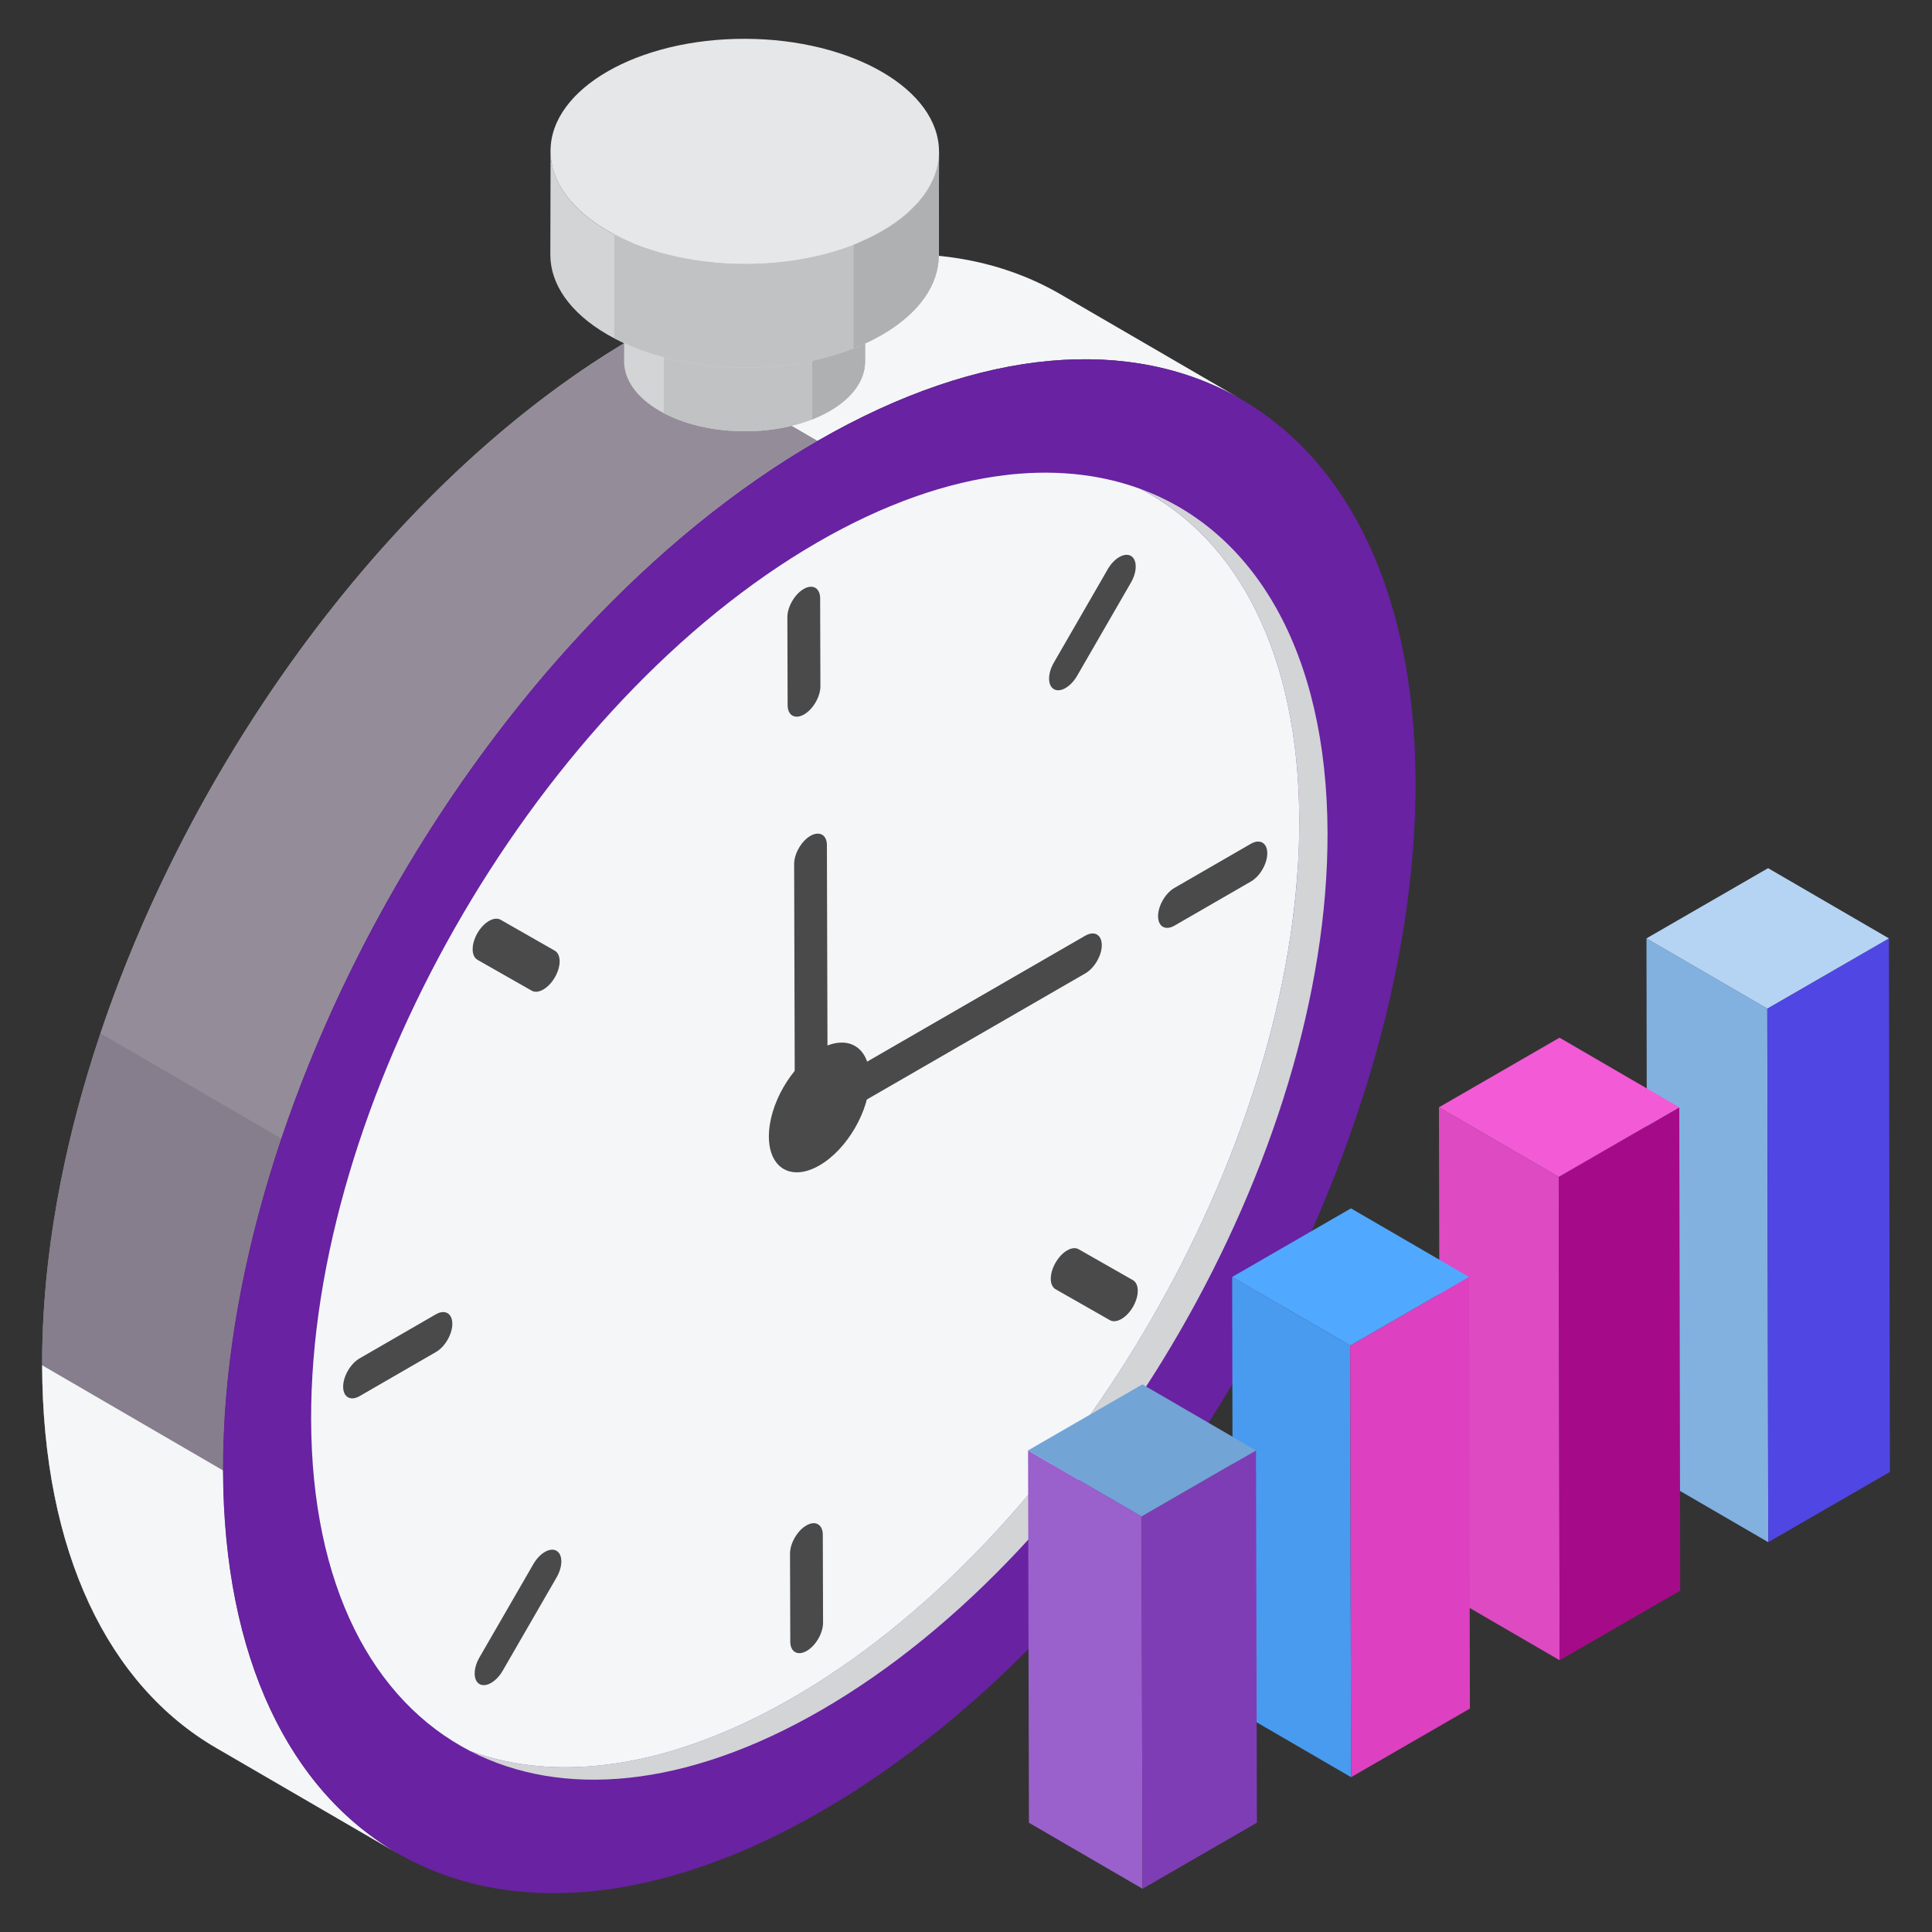 <svg xmlns="http://www.w3.org/2000/svg" enable-background="new 0 0 67 67" viewBox="0 0 67 67" id="Productivity"><rect x="0" y="0" width="67" height="67" fill="#333333" stroke="none"/><g fill="#010001" class="color000000 svgShape"><path fill="#f4f6f8" d="M36.783,10.209l6.274,3.646
										c-3.76-2.185-8.966-1.878-14.713,1.44l-6.274-3.646
										C27.817,8.331,33.024,8.024,36.783,10.209z" class="colora0a8aa svgShape"></path><path fill="#948d99" d="M13.768,64.259L7.494,60.613
										c-3.712-2.157-6.014-6.745-6.032-13.266
										c-0.037-13.119,9.188-29.104,20.609-35.698l6.274,3.646
										C16.924,21.889,7.699,37.874,7.736,50.993
										C7.754,57.513,10.056,62.101,13.768,64.259z" class="color8d9799 svgShape"></path><path fill="#948d99" d="M28.345,15.295l-6.274-3.646
										C13.872,16.383,6.805,25.956,3.483,35.835l6.274,3.646
										C13.079,29.603,20.146,20.029,28.345,15.295z" class="color8d9799 svgShape"></path><path fill="#867e8c" d="M3.483,35.835c-1.305,3.882-2.032,7.811-2.022,11.512
										c0.019,6.52,2.32,11.108,6.032,13.266l6.274,3.646
										c-3.712-2.157-6.014-6.745-6.032-13.266
										c-0.01-3.701,0.717-7.63,2.022-11.512L3.483,35.835z" class="color7e8a8c svgShape"></path><path fill="#f4f6f8" d="M13.768,64.259l-6.274-3.645
										c-3.712-2.158-6.013-6.748-6.032-13.268l6.274,3.648
										C7.755,57.514,10.057,62.102,13.768,64.259z" class="colora0a8aa svgShape"></path><g fill="#010001" class="color000000 svgShape"><path fill="#6822a2" d="M28.345,15.295c11.421-6.594,20.708-1.297,20.745,11.822
										c0.037,13.123-9.19,29.107-20.611,35.701
										c-11.421,6.594-20.706,1.298-20.744-11.825
										C7.699,37.874,16.924,21.889,28.345,15.295z" class="color6d797a svgShape"></path></g></g><path fill="#d2d4d6" d="M39.537,16.95c3.382,1.745,5.505,5.732,5.521,11.496
								c0.029,11.175-7.848,24.817-17.567,30.43
								c-4.236,2.446-8.131,2.966-11.181,1.851
								c3.174,1.637,7.456,1.301,12.161-1.416
								c9.72-5.613,17.597-19.255,17.567-30.43
								C46.02,22.578,43.486,18.394,39.537,16.95z" class="colord6d4d2 svgShape"></path><path fill="#f4f6f8" d="M45.058,28.447c0.003,0.668-0.024,1.343-0.08,2.027
								c-0.838,10.75-8.35,23.127-17.487,28.403
								c-4.235,2.446-8.131,2.967-11.18,1.85
								c-3.383-1.744-5.506-5.73-5.522-11.495
								c-0.032-10.993,7.602-24.387,17.108-30.157
								c0.152-0.093,0.307-0.184,0.459-0.272c2.296-1.327,4.491-2.088,6.507-2.326
								c0.029-0.005,0.056-0.008,0.083-0.011c0.123-0.013,0.246-0.027,0.366-0.035
								c0.011,0,0.021,0,0.029-0.003c0.868-0.069,1.701-0.04,2.494,0.085
								c0.053,0.011,0.107,0.019,0.16,0.027c0.534,0.093,1.049,0.232,1.541,0.411
								C42.919,18.695,45.042,22.682,45.058,28.447z" class="colorffffff svgShape"></path><g fill="#010001" class="color000000 svgShape"><path fill="#4a4a4a" d="M27.872 20.425c.314-.181.569-.034.57.327l.009 3.044c.001.36-.252.799-.566.98-.314.181-.57.037-.571-.324l-.009-3.044C27.303 21.048 27.558 20.606 27.872 20.425zM27.964 52.901c.314-.181.569-.036.57.325l.009 3.046c.001.36-.252.799-.566.98-.314.181-.57.037-.571-.324l-.009-3.046C27.395 53.522 27.65 53.082 27.964 52.901zM15.116 45.579c.314-.181.569-.034.57.327.001.36-.252.799-.566.98l-2.649 1.53c-.314.181-.57.037-.571-.324-.001-.36.254-.802.568-.983L15.116 45.579zM43.378 29.262c.314-.181.569-.034.57.327s-.252.799-.566.98l-2.651 1.531c-.314.181-.569.036-.57-.325-.001-.36.252-.801.566-.982L43.378 29.262zM16.958 31.937c.146-.084.291-.104.402-.041l1.88 1.073c.222.127.224.54.003.923-.11.191-.256.339-.401.423-.145.084-.291.104-.402.041l-1.881-1.07c-.222-.127-.224-.54-.003-.925C16.667 32.169 16.812 32.021 16.958 31.937zM37.007 43.363c.145-.084.291-.104.402-.039l1.88 1.071c.222.127.224.54.003.923-.11.191-.256.339-.401.423-.145.084-.291.104-.402.041l-1.88-1.071c-.224-.126-.225-.539-.003-.923C36.717 43.595 36.862 43.447 37.007 43.363zM18.897 53.819c.145-.084.291-.104.402-.039.222.127.224.54.003.923l-1.868 3.235c-.11.191-.256.339-.401.423s-.291.105-.404.042c-.222-.127-.224-.54-.003-.923l1.869-3.236C18.606 54.051 18.751 53.903 18.897 53.819zM38.816 19.318c.145-.084.291-.104.402-.041.222.129.224.542.003.925l-1.868 3.235c-.11.191-.256.339-.401.423-.145.084-.291.104-.402.041-.224-.126-.225-.539-.003-.923l1.868-3.237C38.525 19.549 38.67 19.402 38.816 19.318z" class="color4a4a4a svgShape"></path></g><g fill="#010001" class="color000000 svgShape"><g fill="#010001" class="color000000 svgShape"><path fill="#d2d4d6" d="M30.004,9.244l-0.005,3.304
									c-0.002,0.615-0.406,1.23-1.215,1.7
									c-1.627,0.945-4.272,0.945-5.908,0.001
									c-0.823-0.475-1.234-1.099-1.233-1.722L21.649,9.223
									c-0.002,0.623,0.409,1.247,1.233,1.722c1.636,0.945,4.281,0.945,5.908-0.001
									C29.598,10.474,30.003,9.86,30.004,9.244z" class="colord6d4d2 svgShape"></path><path fill="#c0c2c4" d="M28.79,10.944c-1.583,0.92-4.127,0.942-5.771,0.073v3.306
									c1.644,0.867,4.184,0.843,5.765-0.075c0.808-0.47,1.213-1.084,1.215-1.7
									l0.005-3.304C30.003,9.86,29.598,10.474,28.79,10.944z" class="colorc4c2c0 svgShape"></path><path fill="#afb0b2" d="M28.79,10.944c-0.194,0.113-0.404,0.212-0.623,0.298v3.301
									c0.218-0.085,0.425-0.184,0.618-0.296
									c0.808-0.47,1.213-1.084,1.215-1.7l0.005-3.304
									C30.003,9.86,29.598,10.474,28.79,10.944z" class="colorb2b0af svgShape"></path><ellipse cx="25.827" cy="9.233" fill="#e6e7e9" rx="2.42" ry="4.178" transform="rotate(-89.86 25.827 9.233)" class="colore9e8e6 svgShape"></ellipse></g></g><g fill="#010001" class="color000000 svgShape"><g fill="#010001" class="color000000 svgShape"><path fill="#d2d4d6" d="M32.564,5.265l-0.009,3.599
									c-0.003,0.992-0.655,1.983-1.958,2.741
									c-2.623,1.524-6.888,1.524-9.525,0.001
									c-1.327-0.766-1.99-1.772-1.987-2.777l0.009-3.599
									c-0.003,1.005,0.66,2.011,1.987,2.777
									c2.638,1.523,6.903,1.523,9.525-0.001
									C31.909,7.248,32.561,6.257,32.564,5.265z" class="colord6d4d2 svgShape"></path><path fill="#c0c2c4" d="M30.606,8.005c-2.552,1.483-6.654,1.519-9.304,0.117v3.604
									c2.65,1.397,6.746,1.36,9.295-0.122c1.303-0.757,1.956-1.748,1.958-2.741
									l0.009-3.599C32.561,6.257,31.909,7.248,30.606,8.005z" class="colorc4c2c0 svgShape"></path><path fill="#afb0b2" d="M30.606,8.005c-0.313,0.182-0.651,0.342-1.005,0.48v3.595
									c0.351-0.138,0.686-0.296,0.997-0.477
									c1.303-0.757,1.956-1.748,1.958-2.741l0.009-3.599
									C32.561,6.257,31.909,7.248,30.606,8.005z" class="colorb2b0af svgShape"></path><ellipse cx="25.828" cy="5.247" fill="#e6e7e9" rx="3.901" ry="6.736" transform="rotate(-89.86 25.828 5.247)" class="colore9e8e6 svgShape"></ellipse></g></g><g fill="#010001" class="color000000 svgShape"><path fill="#4a4a4a" d="M28.101,28.989c0.317-0.183,0.574-0.037,0.575,0.316l0.024,8.303
					l8.934-5.158c0.317-0.183,0.574-0.037,0.575,0.328
					c0.001,0.353-0.254,0.795-0.571,0.978l-9.508,5.489
					c-0.143,0.083-0.297,0.101-0.4,0.042c-0.103-0.059-0.165-0.199-0.165-0.364
					l-0.025-8.961C27.539,29.608,27.794,29.166,28.101,28.989z" class="color4a4a4a svgShape"></path></g><g fill="#010001" class="color000000 svgShape"><path fill="#4a4a4a" d="M28.407,36.396c0.966-0.558,1.751-0.11,1.754,1
					c0.003,1.11-0.777,2.461-1.743,3.019c-0.966,0.558-1.751,0.11-1.754-1
					C26.661,38.305,27.441,36.954,28.407,36.396z" class="color4a4a4a svgShape"></path></g><g fill="#010001" class="color000000 svgShape"><g fill="#010001" class="color000000 svgShape"><polygon fill="#82b1e0" points="57.098 32.542 57.13 51.046 61.321 53.482 61.288 34.977" class="color82c6e0 svgShape"></polygon><polygon fill="#5046e4" points="61.288 34.977 61.321 53.482 65.539 51.046 65.506 32.542" class="color3f9ae0 svgShape"></polygon><polygon fill="#b5d4f4" points="57.098 32.542 61.288 34.977 65.506 32.542 61.316 30.107" class="colorb5e5f4 svgShape"></polygon></g><g fill="#010001" class="color000000 svgShape"><polygon fill="#dd4ac2" points="49.902 38.4 49.934 55.163 54.087 57.576 54.055 40.814" class="colordd4a4a svgShape"></polygon><polygon fill="#a50b89" points="54.055 40.814 54.087 57.576 58.268 55.162 58.236 38.4" class="colorcc4848 svgShape"></polygon><polygon fill="#f25ad6" points="49.902 38.4 54.055 40.814 58.236 38.4 54.083 35.986" class="colorf25a5a svgShape"></polygon></g><g fill="#010001" class="color000000 svgShape"><polygon fill="#489bef" points="42.73 44.284 42.761 59.252 46.854 61.631 46.823 46.663" class="colorefc348 svgShape"></polygon><polygon fill="#dd40c0" points="46.823 46.663 46.854 61.631 50.975 59.252 50.944 44.283" class="colorddb040 svgShape"></polygon><polygon fill="#51a8ff" points="42.73 44.284 46.823 46.663 50.944 44.283 46.85 41.905" class="colorffd651 svgShape"></polygon></g><g fill="#010001" class="color000000 svgShape"><polygon fill="#9a60cb" points="35.652 50.299 35.682 63.211 39.621 65.5 39.591 52.588" class="color6dcb60 svgShape"></polygon><polygon fill="#7f3db5" points="39.591 52.588 39.621 65.5 43.588 63.21 43.557 50.298" class="color3db542 svgShape"></polygon><polygon fill="#72a4d6" points="35.652 50.299 39.591 52.588 43.557 50.298 39.618 48.009" class="color81d672 svgShape"></polygon></g></g></svg>